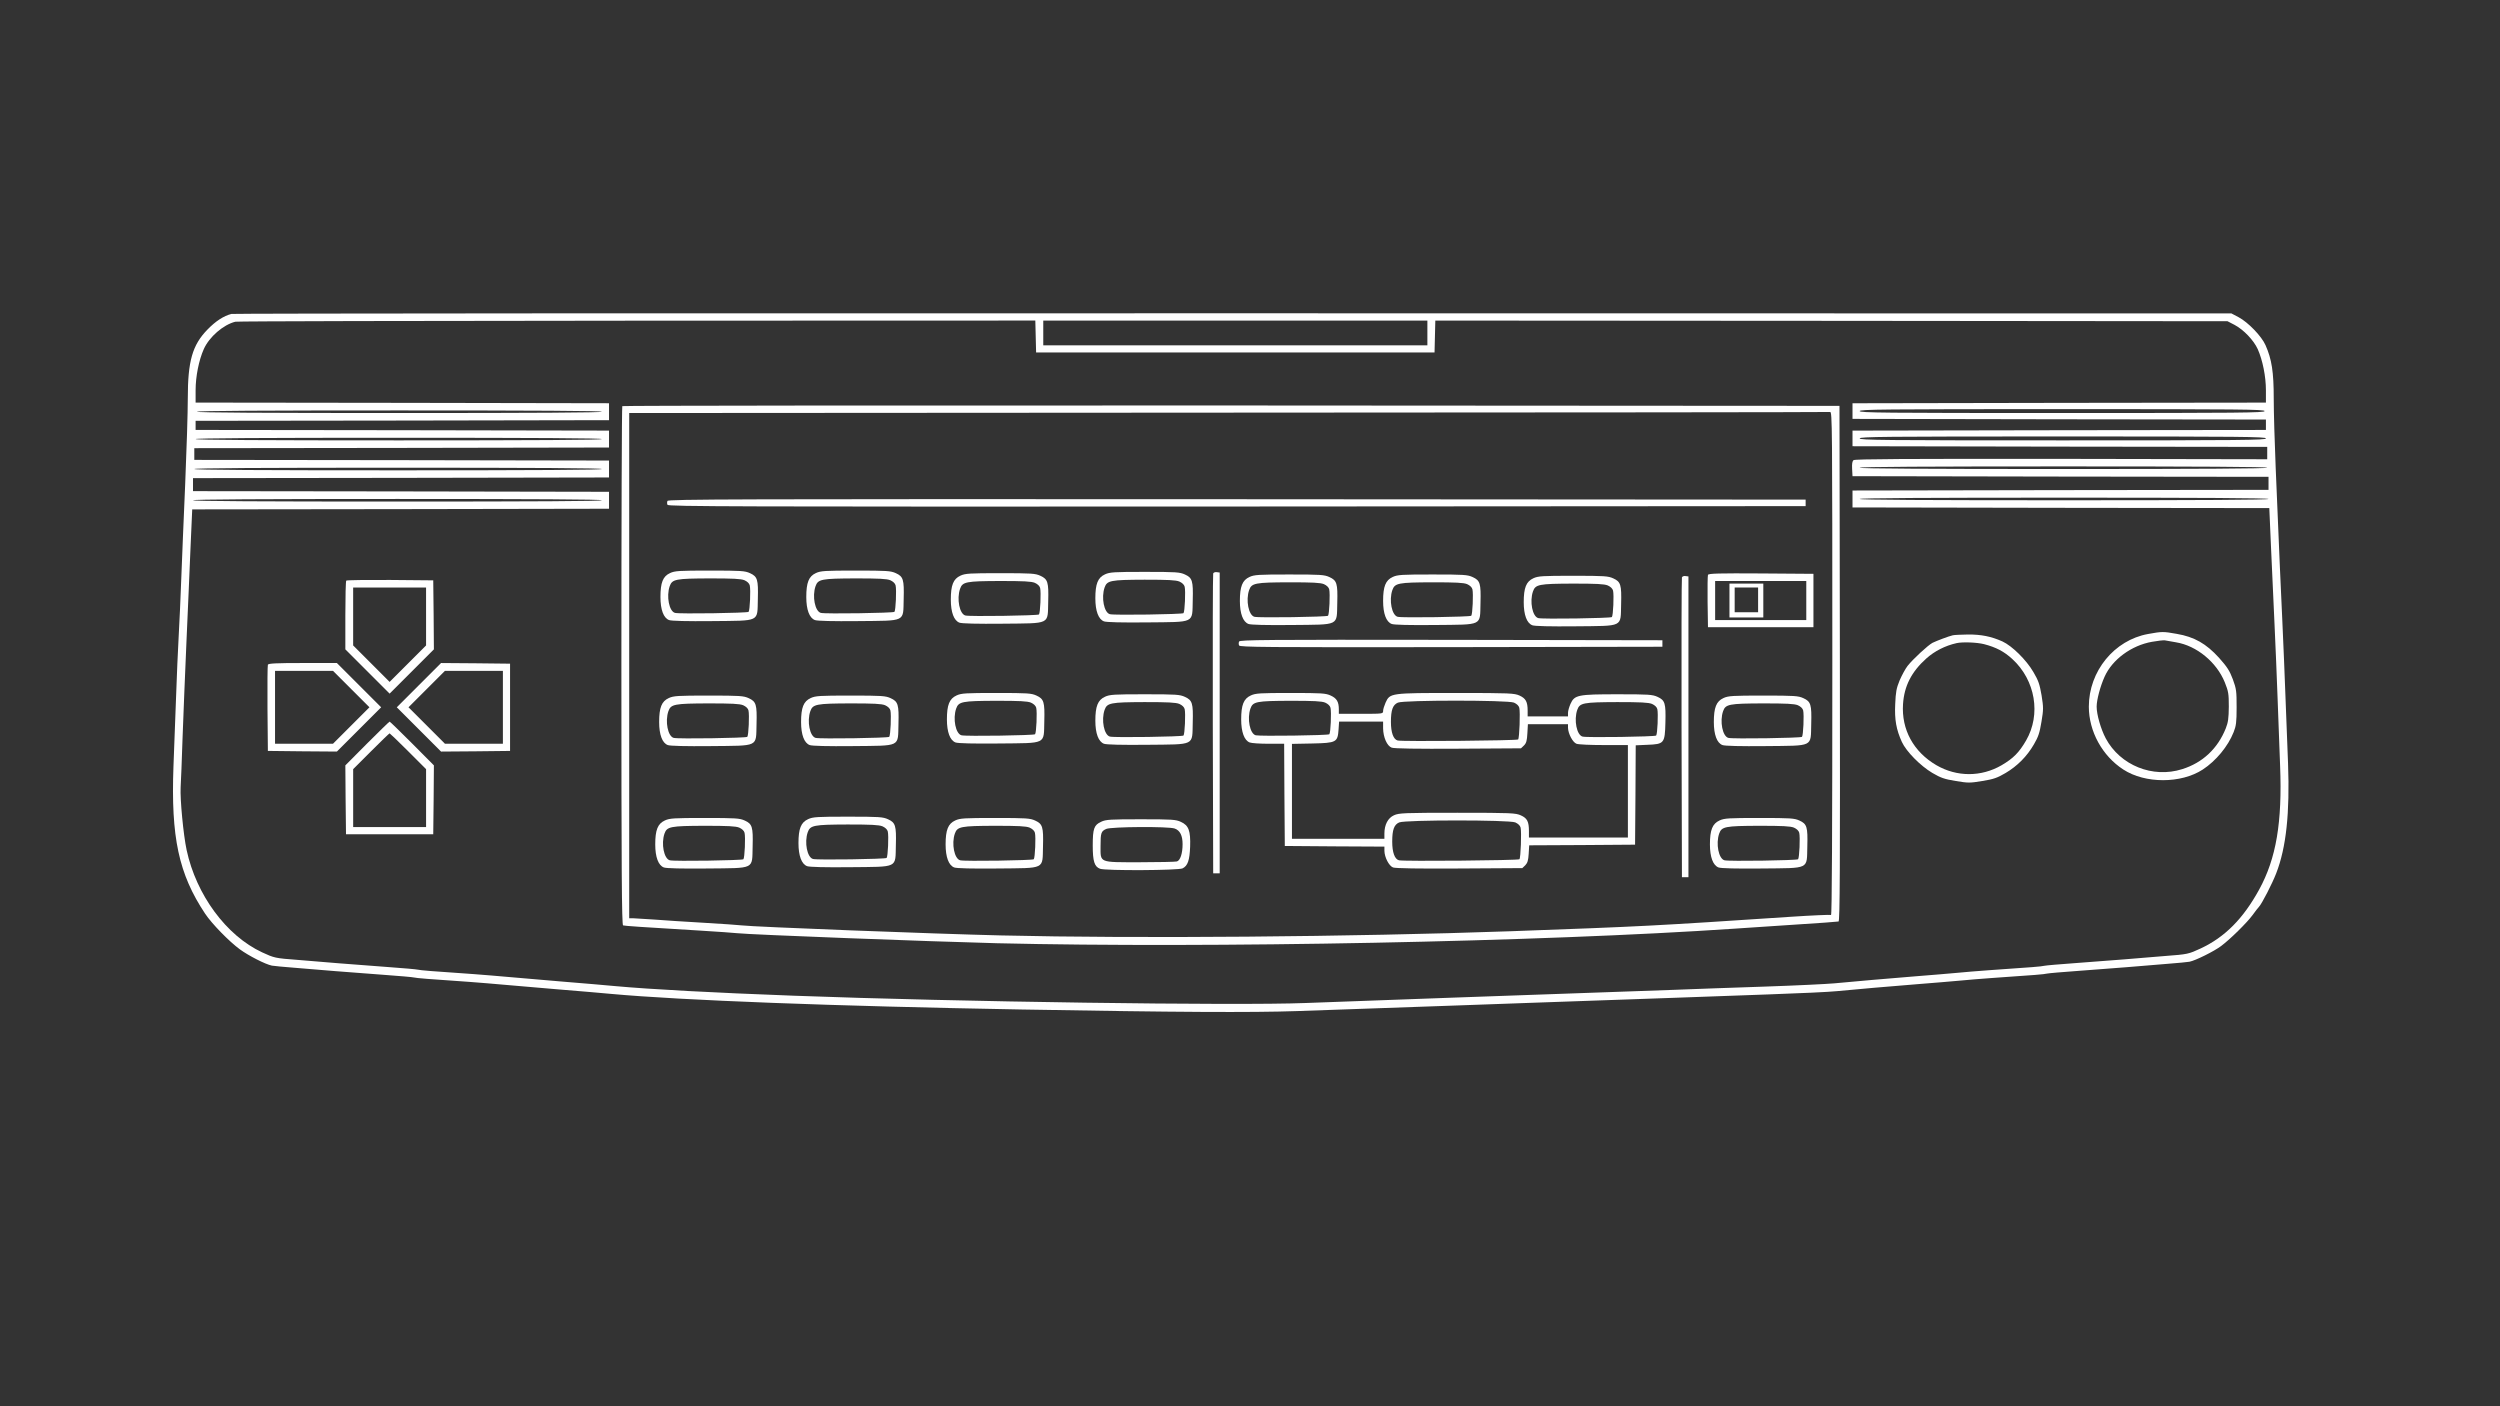 <?xml version="1.0" encoding="UTF-8" standalone="no"?>
<svg
   version="1.0"
   width="640"
   height="360"
   viewBox="0 0 480 270"
   preserveAspectRatio="xMidYMid meet"
   id="svg68"
   sodipodi:docname="amigacdtv.svg"
   inkscape:version="1.1.1 (3bf5ae0d25, 2021-09-20)"
   xmlns:inkscape="http://www.inkscape.org/namespaces/inkscape"
   xmlns:sodipodi="http://sodipodi.sourceforge.net/DTD/sodipodi-0.dtd"
   xmlns="http://www.w3.org/2000/svg"
   xmlns:svg="http://www.w3.org/2000/svg">
  <rect x="0" y="0" width="480" height="270" fill="#333333" stroke="none"/>
  <defs
     id="defs72" />
  <sodipodi:namedview
     id="namedview70"
     pagecolor="#ffffff"
     bordercolor="#666666"
     borderopacity="1.0"
     inkscape:pageshadow="2"
     inkscape:pageopacity="0.0"
     inkscape:pagecheckerboard="0"
     inkscape:document-units="px"
     showgrid="false"
     units="px"
     inkscape:zoom="1.6703125"
     inkscape:cx="451.11319"
     inkscape:cy="150.57063"
     inkscape:window-width="1920"
     inkscape:window-height="1017"
     inkscape:window-x="-8"
     inkscape:window-y="-8"
     inkscape:window-maximized="1"
     inkscape:current-layer="svg68" />
  <g
     transform="matrix(0.025,0,0,-0.025,1.807,266.051)"
     fill="#000000"
     stroke="none"
     id="g66"
     style="fill:#ffffff">
    <path
       d="m 1705,8231 c -59,-15 -121,-55 -184,-120 -116,-119 -151,-242 -151,-529 0,-103 -9,-398 -20,-657 -11,-258 -25,-585 -30,-725 -5,-140 -14,-340 -20,-445 -6,-104 -15,-314 -20,-465 -5,-151 -14,-391 -20,-533 -20,-546 40,-827 243,-1132 52,-78 185,-214 267,-274 67,-49 196,-115 246,-125 16,-3 92,-10 169,-16 77,-6 219,-18 315,-26 96,-8 267,-21 380,-29 113,-8 215,-17 227,-20 21,-5 104,-12 428,-34 77,-6 192,-15 255,-21 63,-6 252,-22 420,-36 168,-14 352,-29 410,-35 548,-50 1706,-94 3160,-120 1196,-21 1754,-24 2110,-12 504,17 930,32 1225,43 143,5 395,14 560,20 493,17 854,30 1140,40 149,6 461,17 695,25 234,8 470,19 525,25 143,14 408,37 635,55 107,8 242,20 300,25 58,6 173,15 255,21 335,23 399,28 424,34 14,3 118,12 231,20 113,8 284,21 380,29 96,8 238,20 315,26 77,6 153,13 168,16 46,9 189,80 242,120 69,51 199,179 243,239 20,28 42,56 48,62 23,24 103,180 133,258 77,198 105,464 91,842 -6,142 -14,375 -20,518 -5,143 -16,404 -24,580 -15,308 -19,421 -51,1175 -8,190 -15,429 -15,532 0,203 -15,301 -63,409 -30,69 -135,177 -207,215 l -55,29 -7665,1 c -4216,1 -7678,-1 -7695,-5 z m 6177,-173 3,-123 h 1530 1530 l 3,123 3,122 3042,-2 3042,-3 54,-28 c 70,-37 147,-118 178,-186 38,-85 63,-211 63,-316 v -95 l -1587,-2 -1588,-3 v -60 -60 l 1588,-3 1587,-2 v -40 -40 l -1587,-2 -1588,-3 v -60 -60 l 1593,-3 1592,-2 v -48 -47 l -1581,3 c -1193,1 -1585,-1 -1596,-10 -10,-8 -13,-28 -11,-67 l 3,-56 1598,-3 1597,-2 v -50 -50 l -1597,-2 -1598,-3 v -65 -65 l 1601,-3 1600,-2 13,-298 c 7,-163 19,-430 27,-592 7,-162 19,-423 24,-580 6,-157 15,-386 19,-510 17,-434 -30,-711 -161,-950 -123,-224 -263,-365 -449,-452 -93,-43 -99,-45 -274,-58 -77,-6 -219,-18 -315,-26 -96,-8 -267,-21 -380,-29 -113,-8 -217,-17 -231,-20 -25,-6 -89,-11 -424,-34 -82,-6 -197,-15 -255,-21 -58,-5 -193,-17 -300,-25 -224,-18 -490,-41 -635,-55 -55,-5 -296,-17 -535,-25 -239,-8 -554,-19 -700,-25 -269,-10 -594,-21 -1135,-40 -165,-6 -419,-15 -565,-20 -146,-6 -393,-15 -550,-20 -157,-6 -415,-15 -575,-21 -537,-21 -2673,9 -3930,56 -622,23 -1101,49 -1375,74 -58,6 -242,21 -410,35 -168,14 -357,30 -420,36 -63,6 -178,15 -255,21 -324,22 -407,29 -428,34 -12,3 -114,12 -227,20 -113,8 -284,21 -380,29 -96,8 -238,20 -315,26 -175,13 -181,15 -274,58 -275,128 -506,441 -580,786 -25,117 -51,391 -46,481 3,39 9,212 15,385 6,173 20,506 30,740 10,234 25,557 31,717 l 13,293 1600,2 1601,3 v 65 65 l -1597,3 -1598,2 v 50 50 l 1598,2 1597,3 v 65 65 l -1592,3 -1593,2 v 45 45 l 1593,2 1592,3 v 65 65 l -1587,3 -1588,2 v 35 35 l 1588,2 1587,3 v 65 65 l -1587,3 -1588,2 v 95 c 0,105 25,231 63,316 42,94 150,187 242,210 17,4 1406,7 3087,8 l 3057,1 z m 3008,27 v -95 H 9415 7940 v 95 95 h 1475 1475 z m 6430,-600 c 0,-13 -179,-15 -1555,-15 -1376,0 -1555,2 -1555,15 0,13 179,15 1555,15 1376,0 1555,-2 1555,-15 z m -12770,-5 c 0,-7 -525,-10 -1555,-10 -1030,0 -1555,3 -1555,10 0,7 525,10 1555,10 1030,0 1555,-3 1555,-10 z m 12780,-205 c 0,-13 -180,-15 -1560,-15 -1380,0 -1560,2 -1560,15 0,13 180,15 1560,15 1380,0 1560,-2 1560,-15 z m -12780,-5 c 0,-7 -527,-10 -1560,-10 -1033,0 -1560,3 -1560,10 0,7 527,10 1560,10 1033,0 1560,-3 1560,-10 z m 12790,-220 c 0,-7 -528,-10 -1565,-10 -1037,0 -1565,3 -1565,10 0,7 528,10 1565,10 1037,0 1565,-3 1565,-10 z M 4550,7040 c 0,-7 -528,-10 -1565,-10 -1037,0 -1565,3 -1565,10 0,7 528,10 1565,10 1037,0 1565,-3 1565,-10 z m 12800,-230 c 0,-7 -530,-10 -1570,-10 -1040,0 -1570,3 -1570,10 0,7 530,10 1570,10 1040,0 1570,-3 1570,-10 z M 4550,6800 c 0,-7 -530,-10 -1570,-10 -1040,0 -1570,3 -1570,10 0,7 530,10 1570,10 1040,0 1570,-3 1570,-10 z"
       id="path2"
       style="fill:#ffffff" />
    <path
       d="m 4707,7523 c -4,-3 -7,-901 -7,-1995 0,-1582 3,-1989 13,-1993 12,-4 141,-13 592,-40 132,-8 260,-17 285,-20 93,-11 1486,-64 1995,-77 1634,-39 4182,11 5665,112 80,6 289,20 465,31 176,11 326,22 333,24 10,4 12,405 10,1982 l -3,1978 -4671,3 c -2569,1 -4674,-1 -4677,-5 z m 9293,-1979 c 0,-1273 -3,-1933 -10,-1929 -5,3 -146,-3 -312,-14 -1054,-70 -1129,-74 -2153,-111 -1215,-43 -2861,-57 -3910,-32 -508,12 -1907,66 -1990,77 -22,3 -152,12 -290,20 -137,8 -311,19 -385,25 -74,5 -147,9 -162,10 h -28 v 1940 1940 l 4603,3 c 2531,1 4610,3 4620,5 16,2 17,-96 17,-1934 z"
       id="path4"
       style="fill:#ffffff" />
    <path
       d="m 5054,6795 c -4,-8 -4,-22 0,-30 5,-13 497,-15 4373,-13 l 4368,3 v 25 25 l -4368,3 c -3876,2 -4368,0 -4373,-13 z"
       id="path6"
       style="fill:#ffffff" />
    <path
       d="m 5074,6241 c -55,-25 -74,-73 -74,-184 0,-98 24,-161 66,-177 17,-7 139,-10 330,-8 376,4 347,-10 352,171 4,148 -3,171 -60,197 -39,18 -67,20 -308,20 -237,0 -269,-2 -306,-19 z m 571,-55 c 22,-10 37,-24 41,-40 8,-34 1,-192 -9,-203 -10,-9 -530,-17 -565,-8 -45,11 -68,127 -41,205 19,54 45,59 307,60 180,0 240,-3 267,-14 z"
       id="path8"
       style="fill:#ffffff" />
    <path
       d="m 6194,6241 c -55,-25 -74,-73 -74,-184 0,-98 24,-161 66,-177 17,-7 139,-10 330,-8 376,4 347,-10 352,171 4,148 -3,171 -60,197 -39,18 -67,20 -308,20 -237,0 -269,-2 -306,-19 z m 571,-55 c 22,-10 37,-24 41,-40 8,-34 1,-192 -9,-203 -10,-9 -530,-17 -565,-8 -45,11 -68,127 -41,205 19,54 45,59 307,60 180,0 240,-3 267,-14 z"
       id="path10"
       style="fill:#ffffff" />
    <path
       d="m 8414,6231 c -55,-25 -74,-73 -74,-184 0,-98 24,-161 66,-177 17,-7 139,-10 330,-8 376,4 347,-10 352,171 4,148 -3,171 -60,197 -39,18 -67,20 -308,20 -237,0 -269,-2 -306,-19 z m 571,-55 c 22,-10 37,-24 41,-40 8,-34 1,-192 -9,-203 -10,-9 -530,-17 -565,-8 -45,11 -68,127 -41,205 19,54 45,59 307,60 180,0 240,-3 267,-14 z"
       id="path12"
       style="fill:#ffffff" />
    <path
       d="m 9245,6238 c -3,-7 -4,-528 -3,-1158 l 3,-1145 h 25 25 v 1155 1155 l -23,3 c -12,2 -24,-3 -27,-10 z"
       id="path14"
       style="fill:#ffffff" />
    <path
       d="m 7304,6221 c -55,-25 -74,-73 -74,-184 0,-98 24,-161 66,-177 17,-7 139,-10 330,-8 376,4 347,-10 352,171 4,148 -3,171 -60,197 -39,18 -67,20 -308,20 -237,0 -269,-2 -306,-19 z m 571,-55 c 22,-10 37,-24 41,-40 8,-34 1,-192 -9,-203 -10,-9 -530,-17 -565,-8 -45,11 -68,127 -41,205 19,54 45,59 307,60 180,0 240,-3 267,-14 z"
       id="path16"
       style="fill:#ffffff" />
    <path
       d="m 13045,6227 c -3,-7 -4,-100 -3,-207 l 3,-195 h 405 405 v 205 205 l -403,3 c -321,2 -404,0 -407,-11 z m 755,-197 v -150 h -350 -350 v 150 150 h 350 350 z"
       id="path18"
       style="fill:#ffffff" />
    <path
       d="m 13210,6030 v -130 h 130 130 v 130 130 h -130 -130 z m 220,5 v -95 h -90 -90 v 95 95 h 90 90 z"
       id="path20"
       style="fill:#ffffff" />
    <path
       d="m 9524,6211 c -55,-25 -74,-73 -74,-184 0,-98 24,-161 66,-177 17,-7 139,-10 330,-8 376,4 347,-10 352,171 4,148 -3,171 -60,197 -39,18 -67,20 -308,20 -237,0 -269,-2 -306,-19 z m 571,-55 c 22,-10 37,-24 41,-40 8,-34 1,-192 -9,-203 -10,-9 -530,-17 -565,-8 -45,11 -68,127 -41,205 19,54 45,59 307,60 180,0 240,-3 267,-14 z"
       id="path22"
       style="fill:#ffffff" />
    <path
       d="m 10624,6211 c -55,-25 -74,-73 -74,-184 0,-98 24,-161 66,-177 17,-7 139,-10 330,-8 376,4 347,-10 352,171 4,148 -3,171 -60,197 -39,18 -67,20 -308,20 -237,0 -269,-2 -306,-19 z m 571,-55 c 22,-10 37,-24 41,-40 8,-34 1,-192 -9,-203 -10,-9 -530,-17 -565,-8 -45,11 -68,127 -41,205 19,54 45,59 307,60 180,0 240,-3 267,-14 z"
       id="path24"
       style="fill:#ffffff" />
    <path
       d="m 11704,6201 c -55,-25 -74,-73 -74,-184 0,-98 24,-161 66,-177 17,-7 139,-10 330,-8 376,4 347,-10 352,171 4,148 -3,171 -60,197 -39,18 -67,20 -308,20 -237,0 -269,-2 -306,-19 z m 571,-55 c 22,-10 37,-24 41,-40 8,-34 1,-192 -9,-203 -10,-9 -530,-17 -565,-8 -45,11 -68,127 -41,205 19,54 45,59 307,60 180,0 240,-3 267,-14 z"
       id="path26"
       style="fill:#ffffff" />
    <path
       d="m 12845,6208 c -3,-7 -4,-528 -3,-1158 l 3,-1145 h 25 25 v 1155 1155 l -23,3 c -12,2 -24,-3 -27,-10 z"
       id="path28"
       style="fill:#ffffff" />
    <path
       d="m 9444,5715 c -4,-8 -4,-22 0,-30 5,-13 192,-15 1628,-13 l 1623,3 v 25 25 l -1623,3 c -1436,2 -1623,0 -1628,-13 z"
       id="path30"
       style="fill:#ffffff" />
    <path
       d="m 7274,5301 c -55,-25 -74,-73 -74,-184 0,-98 24,-161 66,-177 17,-7 139,-10 330,-8 376,4 347,-10 352,171 4,148 -3,171 -60,197 -39,18 -67,20 -308,20 -237,0 -269,-2 -306,-19 z m 571,-55 c 22,-10 37,-24 41,-40 8,-34 1,-192 -9,-203 -10,-9 -530,-17 -565,-8 -45,11 -68,127 -41,205 19,54 45,59 307,60 180,0 240,-3 267,-14 z"
       id="path32"
       style="fill:#ffffff" />
    <path
       d="m 9534,5301 c -55,-25 -74,-73 -74,-184 0,-97 24,-161 65,-177 15,-6 80,-10 146,-10 h 119 l 2,-392 3,-393 383,-3 382,-2 v -33 c 1,-49 35,-115 66,-127 17,-7 199,-10 510,-8 l 483,3 23,22 c 17,18 23,37 26,88 l 4,65 407,2 406,3 3,382 2,381 90,4 c 129,5 134,11 138,171 4,148 -3,171 -60,197 -39,18 -68,20 -305,20 -308,0 -333,-5 -364,-74 -10,-23 -19,-53 -19,-68 v -28 h -155 -155 v 44 c 0,68 -14,94 -62,116 -40,18 -70,20 -485,20 -508,0 -510,0 -544,-74 -10,-23 -19,-51 -19,-63 0,-23 0,-23 -170,-23 h -170 v 34 c 0,58 -16,85 -62,106 -39,18 -67,20 -308,20 -237,0 -269,-2 -306,-19 z m 571,-55 c 22,-10 37,-24 41,-40 8,-34 1,-192 -9,-203 -10,-9 -529,-16 -565,-8 -45,11 -68,127 -41,205 19,54 45,59 307,60 180,0 240,-3 267,-14 z m 1450,0 c 22,-10 37,-24 41,-40 8,-34 1,-232 -9,-243 -10,-9 -889,-17 -925,-8 -33,8 -52,61 -52,143 0,91 14,131 54,148 47,20 842,20 891,0 z m 1060,-10 c 22,-10 37,-24 41,-40 8,-34 1,-192 -9,-203 -10,-9 -530,-17 -565,-8 -45,11 -68,127 -41,205 19,54 45,59 307,60 180,0 240,-3 267,-14 z m -2065,-188 c 1,-68 30,-135 66,-148 17,-7 199,-10 510,-8 l 483,3 23,22 c 18,18 23,37 26,93 l 4,70 h 154 154 v -27 c 1,-45 36,-112 65,-123 15,-6 109,-10 211,-10 h 184 v -355 -355 h -380 -380 v 49 c 0,73 -13,99 -62,121 -40,18 -70,20 -488,20 -412,0 -448,-2 -486,-19 -47,-21 -74,-73 -74,-141 v -40 h -355 -355 v 364 365 l 155,3 c 187,4 196,9 203,108 l 4,60 h 169 169 z m 1015,-722 c 22,-10 37,-24 41,-40 8,-34 1,-232 -9,-243 -10,-9 -889,-17 -925,-8 -33,8 -52,61 -52,143 0,91 14,131 54,148 47,20 842,20 891,0 z"
       id="path34"
       style="fill:#ffffff" />
    <path
       d="m 8414,5291 c -55,-25 -74,-73 -74,-184 0,-98 24,-161 66,-177 17,-7 139,-10 330,-8 376,4 347,-10 352,171 4,148 -3,171 -60,197 -39,18 -67,20 -308,20 -237,0 -269,-2 -306,-19 z m 571,-55 c 22,-10 37,-24 41,-40 8,-34 1,-192 -9,-203 -10,-9 -530,-17 -565,-8 -45,11 -68,127 -41,205 19,54 45,59 307,60 180,0 240,-3 267,-14 z"
       id="path36"
       style="fill:#ffffff" />
    <path
       d="m 5064,5281 c -55,-25 -74,-73 -74,-184 0,-98 24,-161 66,-177 17,-7 139,-10 330,-8 376,4 347,-10 352,171 4,148 -3,171 -60,197 -39,18 -67,20 -308,20 -237,0 -269,-2 -306,-19 z m 571,-55 c 22,-10 37,-24 41,-40 8,-34 1,-192 -9,-203 -10,-9 -530,-17 -565,-8 -45,11 -68,127 -41,205 19,54 45,59 307,60 180,0 240,-3 267,-14 z"
       id="path38"
       style="fill:#ffffff" />
    <path
       d="m 6154,5281 c -55,-25 -74,-73 -74,-184 0,-98 24,-161 66,-177 17,-7 139,-10 330,-8 376,4 347,-10 352,171 4,148 -3,171 -60,197 -39,18 -67,20 -308,20 -237,0 -269,-2 -306,-19 z m 571,-55 c 22,-10 37,-24 41,-40 8,-34 1,-192 -9,-203 -10,-9 -530,-17 -565,-8 -45,11 -68,127 -41,205 19,54 45,59 307,60 180,0 240,-3 267,-14 z"
       id="path40"
       style="fill:#ffffff" />
    <path
       d="m 13164,5281 c -55,-25 -74,-73 -74,-184 0,-98 24,-161 66,-177 17,-7 139,-10 330,-8 376,4 347,-10 352,171 4,148 -3,171 -60,197 -39,18 -67,20 -308,20 -237,0 -269,-2 -306,-19 z m 571,-55 c 22,-10 37,-24 41,-40 8,-34 1,-192 -9,-203 -10,-9 -530,-17 -565,-8 -45,11 -68,127 -41,205 19,54 45,59 307,60 180,0 240,-3 267,-14 z"
       id="path42"
       style="fill:#ffffff" />
    <path
       d="m 6134,4351 c -55,-25 -74,-73 -74,-184 0,-98 24,-161 66,-177 17,-7 139,-10 330,-8 376,4 347,-10 352,171 4,148 -3,171 -60,197 -39,18 -67,20 -308,20 -237,0 -269,-2 -306,-19 z m 571,-55 c 22,-10 37,-24 41,-40 8,-34 1,-192 -9,-203 -10,-9 -530,-17 -565,-8 -45,11 -68,127 -41,205 19,54 45,59 307,60 180,0 240,-3 267,-14 z"
       id="path44"
       style="fill:#ffffff" />
    <path
       d="m 5034,4341 c -55,-25 -74,-73 -74,-184 0,-98 24,-161 66,-177 17,-7 139,-10 330,-8 376,4 347,-10 352,171 4,148 -3,171 -60,197 -39,18 -67,20 -308,20 -237,0 -269,-2 -306,-19 z m 571,-55 c 22,-10 37,-24 41,-40 8,-34 1,-192 -9,-203 -10,-9 -530,-17 -565,-8 -45,11 -68,127 -41,205 19,54 45,59 307,60 180,0 240,-3 267,-14 z"
       id="path46"
       style="fill:#ffffff" />
    <path
       d="m 7264,4341 c -55,-25 -74,-73 -74,-184 0,-98 24,-161 66,-177 17,-7 139,-10 330,-8 376,4 347,-10 352,171 4,148 -3,171 -60,197 -39,18 -67,20 -308,20 -237,0 -269,-2 -306,-19 z m 571,-55 c 22,-10 37,-24 41,-40 8,-34 1,-192 -9,-203 -10,-9 -530,-17 -565,-8 -45,11 -68,127 -41,205 19,54 45,59 307,60 180,0 240,-3 267,-14 z"
       id="path48"
       style="fill:#ffffff" />
    <path
       d="m 13134,4341 c -55,-25 -74,-73 -74,-184 0,-98 24,-161 66,-177 17,-7 139,-10 330,-8 376,4 347,-10 352,171 4,148 -3,171 -60,197 -39,18 -67,20 -308,20 -237,0 -269,-2 -306,-19 z m 571,-55 c 22,-10 37,-24 41,-40 8,-34 1,-192 -9,-203 -10,-9 -530,-17 -565,-8 -45,11 -68,127 -41,205 19,54 45,59 307,60 180,0 240,-3 267,-14 z"
       id="path50"
       style="fill:#ffffff" />
    <path
       d="m 8385,4331 c -55,-25 -65,-52 -65,-182 0,-122 13,-163 56,-179 40,-16 603,-13 634,3 40,20 54,62 58,167 4,122 -11,163 -71,190 -38,18 -67,20 -307,20 -235,0 -270,-2 -305,-19 z m 564,-52 c 41,-14 61,-54 61,-120 0,-72 -18,-126 -44,-133 -11,-3 -139,-6 -283,-6 -319,0 -303,-6 -303,124 0,102 4,114 44,132 40,17 477,20 525,3 z"
       id="path52"
       style="fill:#ffffff" />
    <path
       d="m 2587,6183 c -4,-3 -7,-124 -7,-267 v -261 l 170,-170 170,-170 170,170 170,170 -2,265 -3,265 -331,3 c -182,1 -333,-1 -337,-5 z m 613,-276 v -222 l -140,-140 -140,-140 -140,140 -140,140 v 222 223 h 280 280 z"
       id="path54"
       style="fill:#ffffff" />
    <path
       d="m 16425,5773 c -260,-47 -455,-286 -455,-558 0,-190 103,-378 265,-483 167,-109 443,-109 610,0 101,66 194,178 237,287 19,48 23,75 23,191 0,125 -2,141 -29,215 -25,66 -42,93 -106,165 -99,109 -190,161 -325,184 -105,19 -114,18 -220,-1 z m 215,-64 c 158,-26 311,-152 374,-307 28,-70 31,-87 31,-187 -1,-90 -5,-120 -23,-166 -62,-156 -178,-265 -335,-314 -226,-72 -476,29 -587,236 -38,72 -70,183 -70,244 0,52 28,157 61,230 59,132 206,240 364,268 44,8 89,13 100,11 11,-2 49,-8 85,-15 z"
       id="path56"
       style="fill:#ffffff" />
    <path
       d="m 14925,5763 c -31,-7 -123,-42 -156,-58 -35,-19 -148,-123 -191,-177 -17,-22 -44,-72 -61,-111 -25,-61 -30,-89 -34,-182 -6,-120 8,-196 51,-291 34,-74 143,-184 234,-238 65,-38 93,-48 180,-62 96,-16 108,-16 204,0 87,14 115,24 178,61 91,54 164,127 218,220 34,58 44,88 58,173 16,96 16,109 1,204 -15,86 -24,113 -63,179 -54,93 -164,201 -238,235 -85,38 -163,54 -266,53 -52,-1 -104,-3 -115,-6 z m 240,-68 c 93,-24 155,-57 217,-114 178,-163 222,-426 106,-626 -54,-93 -98,-137 -188,-190 -157,-91 -344,-91 -502,1 -175,103 -268,273 -255,469 9,138 65,248 179,350 64,57 144,98 233,118 45,10 155,6 210,-8 z"
       id="path58"
       style="fill:#ffffff" />
    <path
       d="m 1985,5537 c -3,-7 -4,-158 -3,-337 l 3,-325 265,-3 265,-2 170,170 170,170 -170,170 -170,170 h -263 c -202,0 -264,-3 -267,-13 z m 640,-187 140,-140 -140,-140 -140,-140 h -222 -223 v 280 280 h 223 222 z"
       id="path60"
       style="fill:#ffffff" />
    <path
       d="m 3145,5380 -170,-170 170,-170 170,-170 265,2 265,3 v 335 335 l -265,3 -265,2 z m 645,-170 v -280 h -223 -222 l -140,140 -140,140 140,140 140,140 h 222 223 z"
       id="path62"
       style="fill:#ffffff" />
    <path
       d="m 2747,4932 -167,-168 2,-264 3,-265 h 335 335 l 3,265 2,264 -167,168 c -92,92 -170,168 -173,168 -3,0 -81,-76 -173,-168 z m 315,-59 138,-138 v -222 -223 h -280 -280 v 222 223 l 137,137 c 76,76 140,138 143,138 2,0 67,-62 142,-137 z"
       id="path64"
       style="fill:#ffffff" />
  </g>
</svg>
